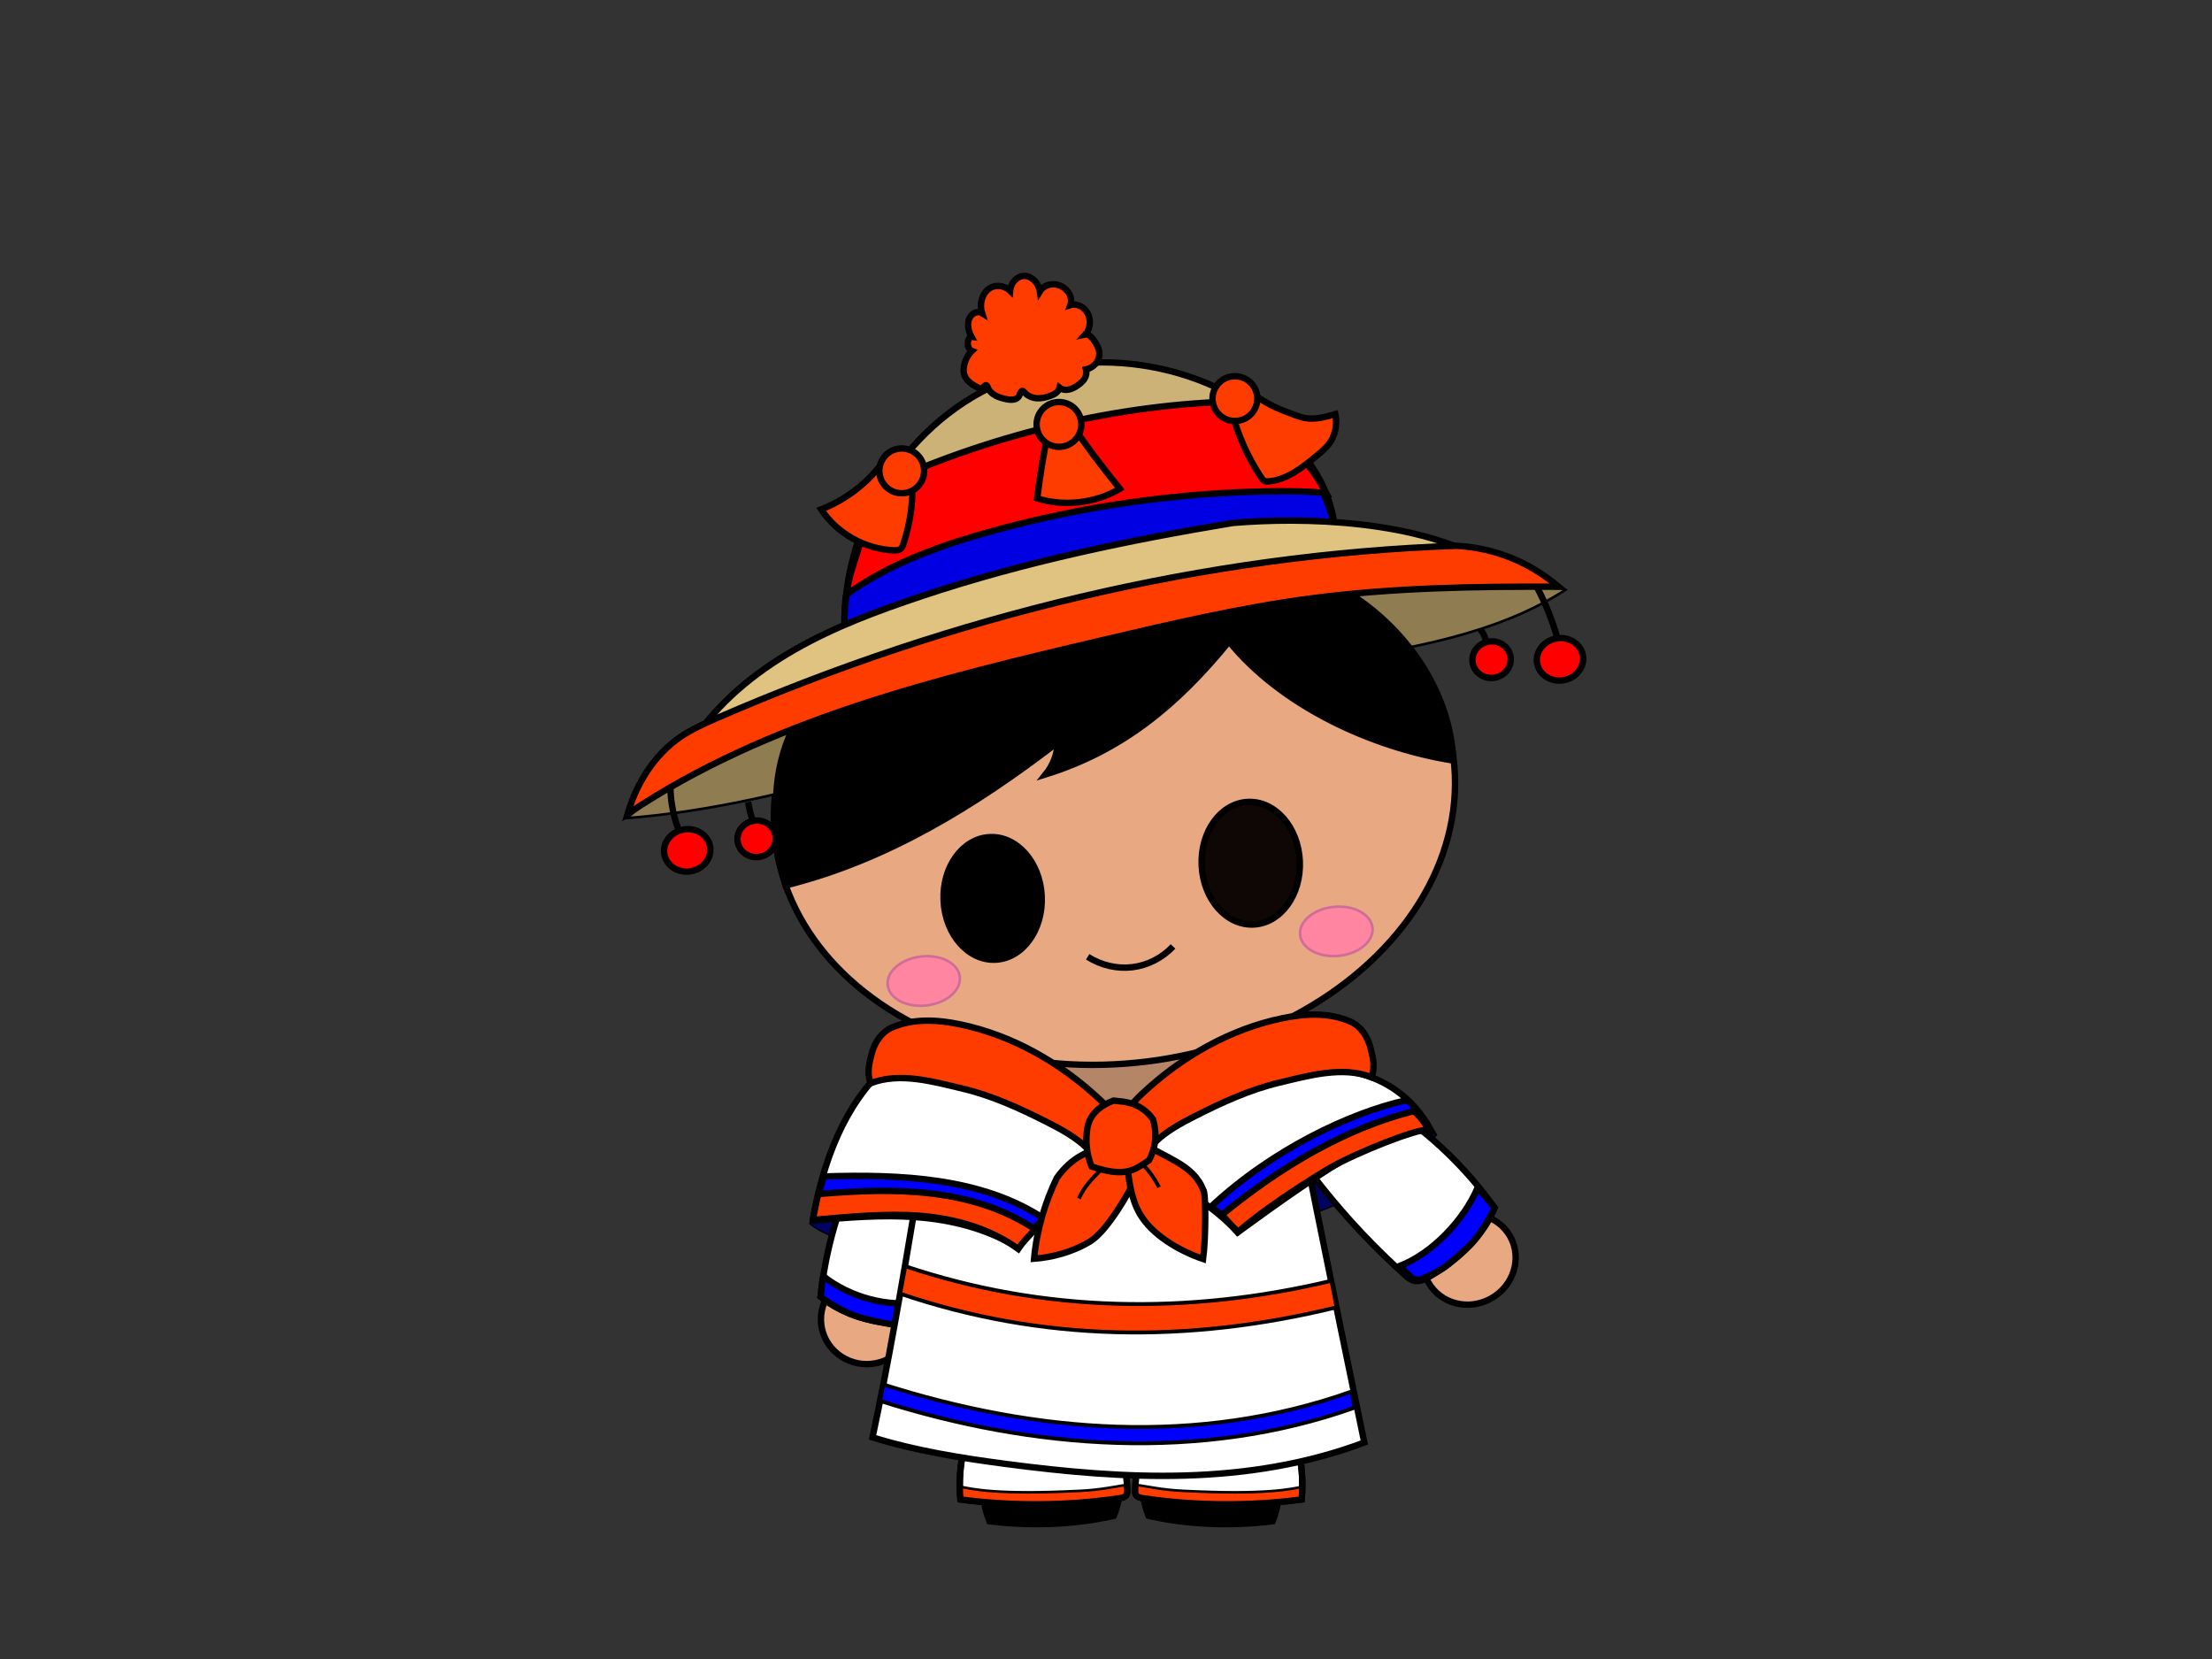 <?xml version="1.0" encoding="utf-8"?>
<!-- Generator: Adobe Adobe Illustrator 24.2.0, SVG Export Plug-In . SVG Version: 6.00 Build 0)  -->
<svg version="1.1" xmlns="http://www.w3.org/2000/svg" xmlns:xlink="http://www.w3.org/1999/xlink" x="0px" y="0px" width="1728px"
	 height="1296px" viewBox="0 0 1728 1296" style="enable-background:new 0 0 1728 1296;" xml:space="preserve">
<rect x="0" y="0" width="1728" height="1296" fill="#333333" stroke="none"/>
<style type="text/css">
	.st0{fill:#FF3C00;stroke:#000000;stroke-width:3;stroke-miterlimit:10;}
	.st1{stroke:#000000;stroke-width:5;stroke-miterlimit:10;}
	.st2{fill:#FFFFFF;stroke:#000000;stroke-width:5;stroke-miterlimit:10;}
	.st3{fill:#FF3C00;stroke:#000000;stroke-width:2;stroke-miterlimit:10;}
	.st4{fill:none;stroke:#000000;stroke-width:5;stroke-miterlimit:10;}
	.st5{fill:#E7A882;stroke:#000000;stroke-width:5;stroke-miterlimit:10;}
	.st6{fill:#000361;stroke:#000000;stroke-miterlimit:10;}
	.st7{fill:#0000FF;stroke:#000000;stroke-width:5;stroke-miterlimit:10;}
	.st8{fill:none;stroke:#000000;stroke-width:12;stroke-miterlimit:10;}
	.st9{fill:#0000FF;stroke:#000000;stroke-width:3;stroke-miterlimit:10;}
	.st10{fill:#B58567;stroke:#000000;stroke-width:5;stroke-miterlimit:10;}
	.st11{fill:#8F7C50;stroke:#000000;stroke-width:2;stroke-miterlimit:10;}
	.st12{fill:#CCB276;stroke:#000000;stroke-width:5;stroke-miterlimit:10;}
	.st13{fill:#0000E3;stroke:#000000;stroke-width:5;stroke-miterlimit:10;}
	.st14{fill:#FF0000;stroke:#000000;stroke-width:5;stroke-miterlimit:10;}
	.st15{fill:#E0C380;stroke:#000000;stroke-width:5;stroke-miterlimit:10;}
	.st16{fill:#FF3C00;stroke:#000000;stroke-width:5;stroke-miterlimit:10;}
	.st17{fill:#FF85A1;stroke:#CF6D99;stroke-width:2;stroke-miterlimit:10;}
	.st18{fill:#0F0606;stroke:#000000;stroke-width:5;stroke-miterlimit:10;}
	.st19{display:none;}
	.st20{display:inline;fill:#FFFFFF;stroke:#000000;stroke-width:5;stroke-miterlimit:10;}
	.st21{display:inline;fill:#FF3C00;stroke:#000000;stroke-width:5;stroke-miterlimit:10;}
	.st22{display:inline;fill:#0000FF;stroke:#000000;stroke-width:5;stroke-miterlimit:10;}
</style>
<g id="Layer_6">
	<g id="Layer_7_shoes">
		<path class="st1" d="M766.42,1155.82c1.09,10.83,2.29,21.99,6.54,32.57c33.13,4.05,67.09,2.64,97.18-4.26
			c4.09-10.35,6-21.37,4.66-33.66C839.34,1150.43,803.87,1152.01,766.42,1155.82z"/>
		<path class="st1" d="M1000.73,1155.82c-1.09,10.83-2.28,21.99-6.53,32.57c-33.06,4.05-66.94,2.64-96.97-4.26
			c-4.08-10.35-5.99-21.37-4.65-33.66C927.97,1150.43,963.36,1152.01,1000.73,1155.82z"/>
		<g id="Layer_15">
			<path class="st2" d="M1013.67,1129.66c3.37,13.64,4.45,27.77,3.19,41.71c-41.01,5.37-82.89,5.06-123.8-0.94
				c-2.03-0.3-4.29-0.74-5.45-2.31c-0.93-1.27-0.88-2.92-0.8-4.45c0.66-11.73,1.32-23.46,1.98-35.19
				c31.81-2.82,63.75-4.29,95.71-4.41C995.23,1124.04,1006.27,1124.2,1013.67,1129.66z"/>
			<path class="st3" d="M888.42,1168.81l25.99,4.36l35.25,2.1l45.66-2.01l21.57-2.75l1.26-9.21c-10.03,2-29.05,6.64-94.44,3.32
				c-16.47-0.84-28.29-3.58-36.44-4.75L888.42,1168.81z"/>
			<path class="st4" d="M1013.67,1129.66c3.37,13.64,4.45,27.77,3.19,41.71c-41.01,5.37-82.89,5.06-123.8-0.94
				c-2.03-0.3-4.29-0.74-5.45-2.31c-0.93-1.27-0.88-2.92-0.8-4.45c0.66-11.73,1.32-23.46,1.98-35.19
				c31.81-2.82,63.75-4.29,95.71-4.41C995.23,1124.04,1006.27,1124.2,1013.67,1129.66z"/>
			<path class="st2" d="M753.46,1129.66c-3.38,13.64-4.46,27.77-3.2,41.71c41.1,5.37,83.07,5.06,124.07-0.94
				c2.04-0.3,4.3-0.74,5.46-2.31c0.94-1.27,0.89-2.92,0.8-4.45c-0.66-11.73-1.32-23.46-1.99-35.19
				c-31.87-2.82-63.89-4.29-95.91-4.41C771.93,1124.04,760.87,1124.2,753.46,1129.66z"/>
			<path class="st3" d="M879.49,1168.81l-25.99,4.36l-35.25,2.1l-45.66-2.01l-21.57-2.75l-1.26-9.21c10.03,2,29.05,6.64,94.44,3.32
				c16.47-0.84,28.29-3.58,36.44-4.75L879.49,1168.81z"/>
			<path class="st4" d="M753.46,1129.66c-3.38,13.64-4.46,27.77-3.2,41.71c41.1,5.37,83.07,5.06,124.07-0.94
				c2.04-0.3,4.3-0.74,5.46-2.31c0.94-1.27,0.89-2.92,0.8-4.45c-0.66-11.73-1.32-23.46-1.99-35.19
				c-31.87-2.82-63.89-4.29-95.91-4.41C771.93,1124.04,760.87,1124.2,753.46,1129.66z"/>
		</g>
	</g>
	<g id="Layer_10">
		<ellipse class="st5" cx="677.11" cy="1030.62" rx="35.81" ry="35.02"/>
		<path class="st6" d="M1122.11,886.69c-10.18,11.88-39.92,38.1-53.26,43.71c-16.83,7.08-33.2,14.81-50.6,20.03
			s-35.91,7.51-53.53,1.8c7.7-16.56,19.03-29.63,31.98-39.22c12.95-9.59,27.5-15.78,42.5-19.92c10.81-2.98,21.92-4.92,33.29-4.8
			c5.03,0.05,10.15,0.52,15.17,2.38C1095.3,893.5,1116.12,881.73,1122.11,886.69z"/>
		<path class="st6" d="M632.7,956.05c10.87,9.02,25.67,12.2,39,16.44c16.81,5.34,33.42,11.47,50.6,15.39
			c17.18,3.93,35.15,5.61,51.52,1.19c-8.93-12.6-21.02-22.54-34.34-29.8c-13.31-7.27-27.85-11.94-42.63-15.04
			c-10.64-2.24-21.49-3.68-32.38-3.55c-4.82,0.06-9.68,0.43-14.33,1.87C643.07,944.73,635.75,950.19,632.7,956.05z"/>
		<path class="st2" d="M641.03,1012.91c3.92-37.12,14.51-73.52,31.09-106.96c6.69-13.49,14.51-26.71,25.55-36.95
			c10.08-9.35,25.38-16.01,37.39-9.33c8.85,4.92,12.9,15.5,14.52,25.5c2.58,15.95,0.72,32.27-1.81,48.23
			c-4.9,30.9-12.31,61.41-22.12,91.11c-0.87,2.63-1.82,5.36-3.83,7.26c-3.01,2.86-7.58,3.15-11.73,3.1
			C684.08,1034.6,658.18,1027.46,641.03,1012.91z"/>
		<path class="st7" d="M719.42,1017.28c-26.68,3.92-55.35-3.87-76.31-20.31c-1.08,4.04-1.47,13.18-2.07,15.99
			c5.54,4.67,16.71,10.84,23.72,13.69c7.01,2.85,15.02,4.68,22.44,6.15c9.86,1.95,14.73,3.07,24.74,2.08L719.42,1017.28z"/>
		<g id="Layer_18">
			
				<ellipse transform="matrix(0.871 -0.49 0.49 0.871 -334.813 689.905)" class="st5" cx="1148.76" cy="983.69" rx="36.68" ry="35.02"/>
			<path class="st2" d="M1167.55,943.46c-21.71-30.37-49.03-56.77-80.25-77.56c-12.6-8.39-26.07-15.97-40.97-19.35
				c-13.6-3.08-30.54-1.18-38,10.69c-5.5,8.75-3.93,20-0.47,29.53c5.52,15.2,15.19,28.48,25.28,41.11
				c19.54,24.46,41.12,47.32,64.47,68.27c2.06,1.85,4.26,3.75,6.98,4.4c4.09,0.98,8.32-1.07,12.01-3.2
				C1139.71,984.03,1159.36,964.77,1167.55,943.46z"/>
			<path class="st7" d="M1093.39,989.02c25.74-9.99,50.19-36.06,60.84-60.92c0.96,0.2,11.41,13.23,13.32,15.37
				c-2.66,6.86-10.57,19.04-15.42,25.04c-4.86,6.01-14.03,13.52-19.94,18.53c-6.43,5.45-13.71,8.73-21.32,12.03
				c-3.06,1.33-6.59,0.7-8.91-1.59L1093.39,989.02z"/>
		</g>
	</g>
	<g id="Layer_14">
		<path class="st2" d="M744.13,760.64c-18.34,112.28-39.07,252.31-62.52,362.22c33.82,10.52,68.95,16.11,104.07,20.74
			c92.62,12.19,188.78,17.55,280.11-16.71c-25.5-122.34-50-244.88-73.53-364.13C909.59,761.79,827.75,732.89,744.13,760.64z"/>
		<path class="st9" d="M1055.79,1087.06c-120.13,42.63-246.45,32.37-365.76-5.52l-2.52,12.82c119.31,37.89,250.46,47.98,370.76,5.29
			L1055.79,1087.06z"/>
		<path class="st0" d="M1040.13,1000.54c-112.27,26.69-224.63,24.92-332.92-11.37l-3.96,21.43
			c110.78,37.6,224.07,39.17,340.88,10.66L1040.13,1000.54z"/>
	</g>
	<g id="Layer_16">
		<rect x="784.32" y="769.04" class="st10" width="182.46" height="123.57"/>
	</g>
</g>
<g id="Layer_2">
	
		<ellipse transform="matrix(0.992 -0.123 0.123 0.992 -70.202 111.672)" class="st5" cx="870.85" cy="625.35" rx="267" ry="206"/>
	<path class="st11" d="M489.68,639.09c118.3-9.08,234.22-53.88,350.82-81.6c48.11-29.69,98.04-56.46,148.08-74.32
		c1.62-2.55,5.15-3.32,8.08-2.56c2.92,0.76,5.36,2.74,7.62,4.75c10.98,9.76,20.29,21.62,31.32,31.79
		c65.64-10.42,133.53-21.59,187.29-56.34c-14.77-8.85-86.45-6.68-129.23-6.08c-34.63,0.49-69.27,0.98-103.82,3.38
		c-77.81,5.4-154.93,20.53-231.64,46.97c-14.15,2.22-27.28,8.52-40.34,14.39c-62.17,27.93-128.51,47.84-185.57,85.11
		C518.92,613.32,504.75,626.71,489.68,639.09z"/>
	<path class="st1" d="M613.72,691.68c78.45-19.49,147.41-61.71,212.62-111.8c-0.38,9.07-3.75,18-9.46,25.06
		c59.78-18.64,102.87-54.24,143.22-103.84c40.51,49.92,110.78,82.76,175.21,93.04c-2.01-45.5-27.2-88.18-62.46-117.02
		s-79.75-44.77-124.8-51.46c-45.05-6.69-90.95-4.63-136.32-0.66c-11.7,1.02-23.53,2.21-34.57,6.2c-9.82,3.55-18.71,9.22-27.51,14.84
		c-17.64,11.27-35.28,22.54-55.82,35.92c-40.7,30.2-77.95,73.28-85.85,123.61c-1.35,8.57-2.47,26.38-2.47,26.38
		C603.39,650.9,609.27,670.85,613.72,691.68z"/>
	<g id="Layer_11">
		<path class="st12" d="M660.47,503.34c-7.32-81.03,39.38-164.29,112.36-200.28s167.46-22.37,227.3,32.76
			c24.87,22.91,44.31,53.43,42.9,89c-59.27,2.5-117.23,17.32-174.69,32.07c-62.14,15.95-124.28,31.9-186.42,47.84
			C673.6,506.87,665.23,509.02,660.47,503.34z"/>
		<path class="st13" d="M660.47,503.34c-7.32-81.03,33.48-92.15,106.45-128.14s136.41-43.58,213.64-34.94
			c33.6,3.76,63.87,49,62.46,84.57c-59.27,2.5-124.44,0.28-181.9,15.02c-62.14,15.95-114.74,13.71-179.21,64.89
			C675.2,510.08,665.23,509.02,660.47,503.34z"/>
		<path class="st14" d="M661.07,464.58c34.2-24.57,74.66-38.96,115.31-50.07c70.24-19.21,142.92-29.57,215.73-30.68
			c16.48-0.25,33.16-0.01,44.05,1.56c-16.3-29.97-41.16-55.25-68.65-71.87c-92.6,1.98-189.03,24.77-275.66,63.84
			c-12.13,20.09-17.65,40.24-24.81,62.57C664.56,447.67,662.38,455.92,661.07,464.58z"/>
		<path class="st15" d="M540.8,579.31c19.84-30.17,48.51-53.79,79.85-71.73c31.34-17.95,65.42-30.54,99.67-41.98
			c80.18-26.8,163-43.85,242.78-57.07c53.73-4.59,145.04-2.89,202.06,31.93c-125.47,10.71-250.36,28.22-373.93,52.44
			c-36.54,7.16-73.27,15-107.38,29.93C635.38,544.03,590.59,579.84,540.8,579.31z"/>
		<path class="st16" d="M490.25,635.83c6.97-23.82,20.82-46.17,41.31-60.17c8.75-5.98,18.48-10.33,28.2-14.56
			c184.31-80.21,382.63-128.1,578.2-134.74c28.04,1.61,55.54,11.63,79.67,32c-65.22-0.33-130.63,0.71-195.28,9.35
			c-53.92,7.21-106.97,19.65-159.93,32.07C732.94,530.16,599.94,562.07,490.25,635.83z"/>
		<g id="Layer_12">
			<path class="st16" d="M641.47,397.94c16.94-6.61,32.18-17.52,43.9-31.42c7.33,6.91,17.36,10.88,27.43,10.87
				c0.44,16.24-2.01,32.55-7.2,47.94c-0.39,1.17-0.83,2.37-1.72,3.22c-1.44,1.36-3.63,1.44-5.61,1.36
				C675.85,428.97,654.14,417.01,641.47,397.94z"/>
			<path class="st16" d="M961.87,319.73c4.64,18.91,12.58,37,23.35,53.22c0.77,1.16,1.63,2.38,2.93,2.88
				c0.88,0.34,1.86,0.31,2.8,0.23c14.18-1.15,26.14-10.57,37.14-19.58c4.26-3.49,8.6-7.07,11.52-11.75
				c4.06-6.51,4.93-14.45,3.57-21.21c-7.75,2.24-15.85,4.5-23.78,3.03c-2.76-0.51-5.42-1.47-8.06-2.43
				c-5.79-2.11-11.58-4.26-17.11-6.98c-7.3-3.58-14.13-8.11-20.26-13.44C971.54,310.74,960.49,314.12,961.87,319.73z"/>
			<path class="st16" d="M818.61,338.21c-3.46,16.93-6.25,34-8.37,51.15c21.41,6.66,45.65,3.58,64.6-7.48
				c-14.48-17.82-28.21-36.25-41.14-55.22C828.5,328.85,820.23,330.32,818.61,338.21z"/>
			<circle class="st16" cx="704.44" cy="367.84" r="17.5"/>
			<circle class="st16" cx="827.28" cy="331.57" r="17.5"/>
			<circle class="st16" cx="964.7" cy="311.4" r="17.5"/>
			<path class="st16" d="M758.89,263.14c-2.32-4.13-3.45-9.42-1.88-13.78c1.57-4.36,6.42-7.01,10.16-4.68
				c-2.18-6.73-0.12-14.76,4.8-18.69c4.92-3.93,12.28-3.42,17.12,1.19c0.52-6.47,5.65-11.76,11.3-11.64s11.08,5.62,11.96,12.12
				c3.6-5.78,11.17-7.03,17.01-3.92c2.42,1.28,4.64,3.26,6.03,5.89c1.38,2.64,1.83,5.98,0.81,8.7c4.94-1.58,10.85,1.28,13.54,6.56
				s1.89,12.45-1.83,16.42c2.38-0.49,4.6,1.78,6.23,3.97c2.31,3.1,4.48,6.7,4.66,10.69c0.29,6.48-4.92,11.52-10.39,12.62
				c0.71,2.42,0.12,5.09-1.08,7.12c-1.2,2.03-2.96,3.52-4.74,4.86c-4.39,3.29-10.35,5.83-14.88,2.28c-0.83,3.59-4.2,5.34-7.27,6.42
				c-3.37,1.18-6.88,2.08-10.46,1.84c-3.57-0.24-7.25-1.73-9.83-4.73c-0.3-0.35-0.61-0.74-1.01-0.91c-1.48-0.61-2.15,1.85-2.82,3.43
				c-1.64,3.89-6.46,3.71-10.25,2.92c-5.64-1.17-12.17-3.25-14.5-9.37c-0.19-0.51-0.38-1.07-0.79-1.37
				c-1.16-0.85-2.12,1.17-3.25,1.95c-1.23,0.86-2.87,0.14-4.23-0.6c-4.08-2.2-8.6-4.94-10.04-9.85c-0.69-2.35-0.54-4.9-0.04-7.25
				c0.92-4.35,3.03-8.3,5.97-11.14c-2.18-0.84-3.37-3.83-3.15-6.42C756.26,265.18,757.55,262.95,758.89,263.14z"/>
		</g>
		<g id="Layer_13">
			
				<ellipse transform="matrix(0.987 -0.164 0.164 0.987 -68.692 197.869)" class="st14" cx="1164.56" cy="515.14" rx="15" ry="14.28"/>
			
				<ellipse transform="matrix(0.987 -0.164 0.164 0.987 -99.379 105.695)" class="st14" cx="590.72" cy="654.99" rx="15" ry="14.28"/>
			
				<ellipse transform="matrix(0.987 -0.164 0.164 0.987 -101.589 96.931)" class="st14" cx="536.52" cy="664" rx="18.11" ry="16.53"/>
			
				<ellipse transform="matrix(0.987 -0.164 0.164 0.987 -67.93 206.624)" class="st14" cx="1217.99" cy="514.9" rx="18.11" ry="16.53"/>
			<path class="st14" d="M523.74,616.47c0.38,11.87,2.93,23.67,7.49,34.64"/>
			<path class="st14" d="M1200.66,458.67c6.77,12.84,12.18,26.4,16.1,40.38"/>
			<path class="st14" d="M584.43,626.5c0.72,4.57,1.78,9.08,3.18,13.48"/>
			<path class="st14" d="M1156.36,491.71c2.13,2.41,3.63,5.37,4.3,8.52"/>
		</g>
	</g>
	<g id="Layer_17">
		
			<ellipse transform="matrix(0.996 -0.095 0.095 0.996 -64.398 102.484)" class="st17" cx="1043.41" cy="727.12" rx="28.4" ry="19.21"/>
		
			<ellipse transform="matrix(0.993 -0.116 0.116 0.993 -83.733 88.433)" class="st17" cx="721.45" cy="766.96" rx="28.36" ry="19.24"/>
		
			<ellipse transform="matrix(0.999 -0.046 0.046 0.999 -30.287 46.197)" class="st18" cx="977.34" cy="673.77" rx="38.36" ry="47.93"/>
		
			<ellipse transform="matrix(0.999 -0.046 0.046 0.999 -31.789 36.849)" class="st1" cx="775.75" cy="701.36" rx="38.36" ry="47.93"/>
		<path class="st4" d="M849.69,747.45c10.48,6.66,22.9,9.56,34.84,8.13s23.32-7.19,31.84-16.23"/>
	</g>
</g>
<g id="Layer_3">
	<g id="Layer_5">
		<g id="Left" class="st19">
			<path class="st20" d="M700.48,831.66c-33.62,30.28-64.26,71.66-72.09,117.55c26.97-2.34,54.09-4.67,81.08-2.63
				c27,2.05,68.11,12.2,92.87,27.12c27.73-30.93,61.42-56.49,100.05-74.32C842.08,859.36,772.11,834.04,700.48,831.66z"/>
			<path class="st21" d="M699.42,806.74c16.5-7.53,35.51-7.3,53.45-4.64c40.85,6.05,79.57,24.01,112.04,49.51
				c5.01,3.94,9.98,8.16,13.25,14.66c-6.11,7.41-13.1,14.1-22.1,20.13c-9.44-7.54-20.66-12.46-31.82-17.07
				c-21.66-8.96-43.81-17.15-66.9-21.17c-23.09-4.02-50.1-9.99-72.43-0.83c-3.08-7.6-1.99-12.92-0.23-20.93
				C686.62,817.5,691.95,810.14,699.42,806.74z"/>
			<path class="st22" d="M816.86,957.35c-53.03-34.87-117.39-34.63-180.82-29.26c0,0-4.46,20.61-4.46,21.48
				c29.28-2.48,71.57-4.63,89.26-1.41c30.33,5.53,53.85,11.28,81.97,25.54C807.65,966.66,811.45,963.23,816.86,957.35z"/>
		</g>
		<g id="Right">
			<path class="st2" d="M1024.79,835.44c5.89-0.23,63.09-7.06,93.12,47.47c-27.67-6.61-79.19,27.37-151.13,79.84
				c-27.76-30.93-71.82-49.49-110.5-67.32C916.67,855.41,952.25,838.23,1024.79,835.44z"/>
			<path class="st2" d="M693.11,832.44c-33.66,30.28-50.32,75.16-58.16,121.05c27-2.34,54.15-4.67,81.18-2.63s54.17,8.7,78.96,23.62
				c27.76-30.93,61.49-56.49,100.17-74.32C834.88,860.13,764.82,834.82,693.11,832.44z"/>
			<path class="st16" d="M1055,798.09c-16.84-7.42-35.8-6.29-53.57-2.58c-40.45,8.46-78.19,29.77-109.31,58.99
				c-4.81,4.51-9.55,9.33-12.48,16.55c6.47,7.78,13.78,14.73,23.06,20.86c9.04-8.63,19.99-14.49,30.89-20.03
				c21.16-10.74,42.85-20.67,65.69-26.1c22.84-5.43,49.49-13.17,72.23-4.24c2.69-8.41,1.34-14.13-0.82-22.76
				C1068.31,809.2,1062.62,801.45,1055,798.09z"/>
			<path class="st16" d="M696.55,802.81c16.84-7.42,35.8-6.29,53.57-2.58c40.45,8.46,78.19,29.77,109.31,58.99
				c4.81,4.51,9.55,9.33,12.48,16.55c-6.47,7.78-13.78,14.73-23.06,20.86c-9.04-8.63-19.99-14.49-30.89-20.03
				c-21.16-10.74-42.85-20.67-65.7-26.1c-22.84-5.43-49.49-13.17-72.23-4.24c-2.69-8.41-1.34-14.13,0.82-22.76
				C683.24,813.93,688.93,806.17,696.55,802.81z"/>
			<path class="st7" d="M815.82,952.13c-48.72-32.23-112.23-35.01-172.32-33.09c0,0-5.11,16.65-5.15,17.39
				c27.74-0.89,60.08-1.21,87.54,2s54.7,11.71,76.03,27.16C806.77,959.74,810.48,956.95,815.82,952.13z"/>
			<path class="st16" d="M808.61,960.3c-49.71-32.76-110.02-32.54-169.47-27.49c0,0-4.18,19.37-4.18,20.18
				c27.44-2.33,56.6-5.37,83.95-3.21s54.71,10.09,76.54,25.88C799.97,969.05,803.53,965.83,808.61,960.3z"/>
			<path class="st7" d="M945.53,943.12c48.65-45.57,109.71-73.79,151.75-83.33c2.91-0.66,5.33,2.46,7.23,4.76
				c3.94,4.77,10.48,13.25,9.82,17.8c-5.76-0.31-35.6,8.79-41.32,9.56c-23.93,3.22-31.34,17.47-52.5,29.11
				c-21.16,11.64-35.89,25.4-53.73,39.68C962.06,957.14,952.92,946.14,945.53,943.12z"/>
			<path class="st16" d="M954.34,949.14c46.76-38.17,96.2-67.4,149.98-81.14c3.75,2.56,9.37,9.7,11.56,14.52
				c-8.54-0.91-55.26,17.41-76.82,29.73c0,0-44.54,26.21-71.81,49.97C962.72,958.42,955.58,949.84,954.34,949.14z"/>
		</g>
	</g>
	<g id="Bow">
		<path class="st16" d="M851.73,969.7c-14.03,8.62-30.48,12.62-43.91,13.62c2.02-22.51,8.74-44.58,17.81-63.2
			c5.36-7.66,12.54-14.04,19.01-17.44c9.14-5.28,18.94-9.42,28.66-10.08c5.1,5.32,7.4,12.65,9.53,19.7
			c0.78,2.58,1.56,5.16,2.34,7.74c0.26,0.86,0.52,1.74,0.48,2.63c-0.05,1.05-0.51,2.03-0.98,2.97
			C882.96,929.11,865.75,961.08,851.73,969.7z"/>
		<path class="st16" d="M880.46,908.95c1.51,13.59,3.16,27.63,10.05,39.44c9.55,16.37,30.49,28.66,49.35,35.16
			c2.21-16.44,2.25-52.9,0.1-53.96c-7.87-20.61-30.89-25.09-47.27-37.16C888.33,897.85,884.75,903.88,880.46,908.95z"/>
		<path class="st16" d="M849.34,881.9c-1.41,9.62-0.61,19.56,3.43,29.38c10.18,3.27,21.26,6.32,31.36,2.82
			c5.25-1.82,9.76-5.28,13.42-7.63c3.7-6.71,5.45-14.48,4.98-22.13c-0.19-3.12-0.74-6.23-1.81-9.92c-4.14-6-10.38-10.51-17.38-12.57
			c-4.24-1.25-8.69-1.6-13.47-2.07C859.27,863.88,851.02,870.47,849.34,881.9z"/>
		<path class="st0" d="M893.35,910.22c4.83,5.12,8.91,10.95,12.07,17.24"/>
		<path class="st0" d="M859.81,914.02c-6.61,6.69-13.38,13.62-16.98,22.31"/>
	</g>
</g>
<g id="Layer_1" class="st19">
</g>
</svg>
